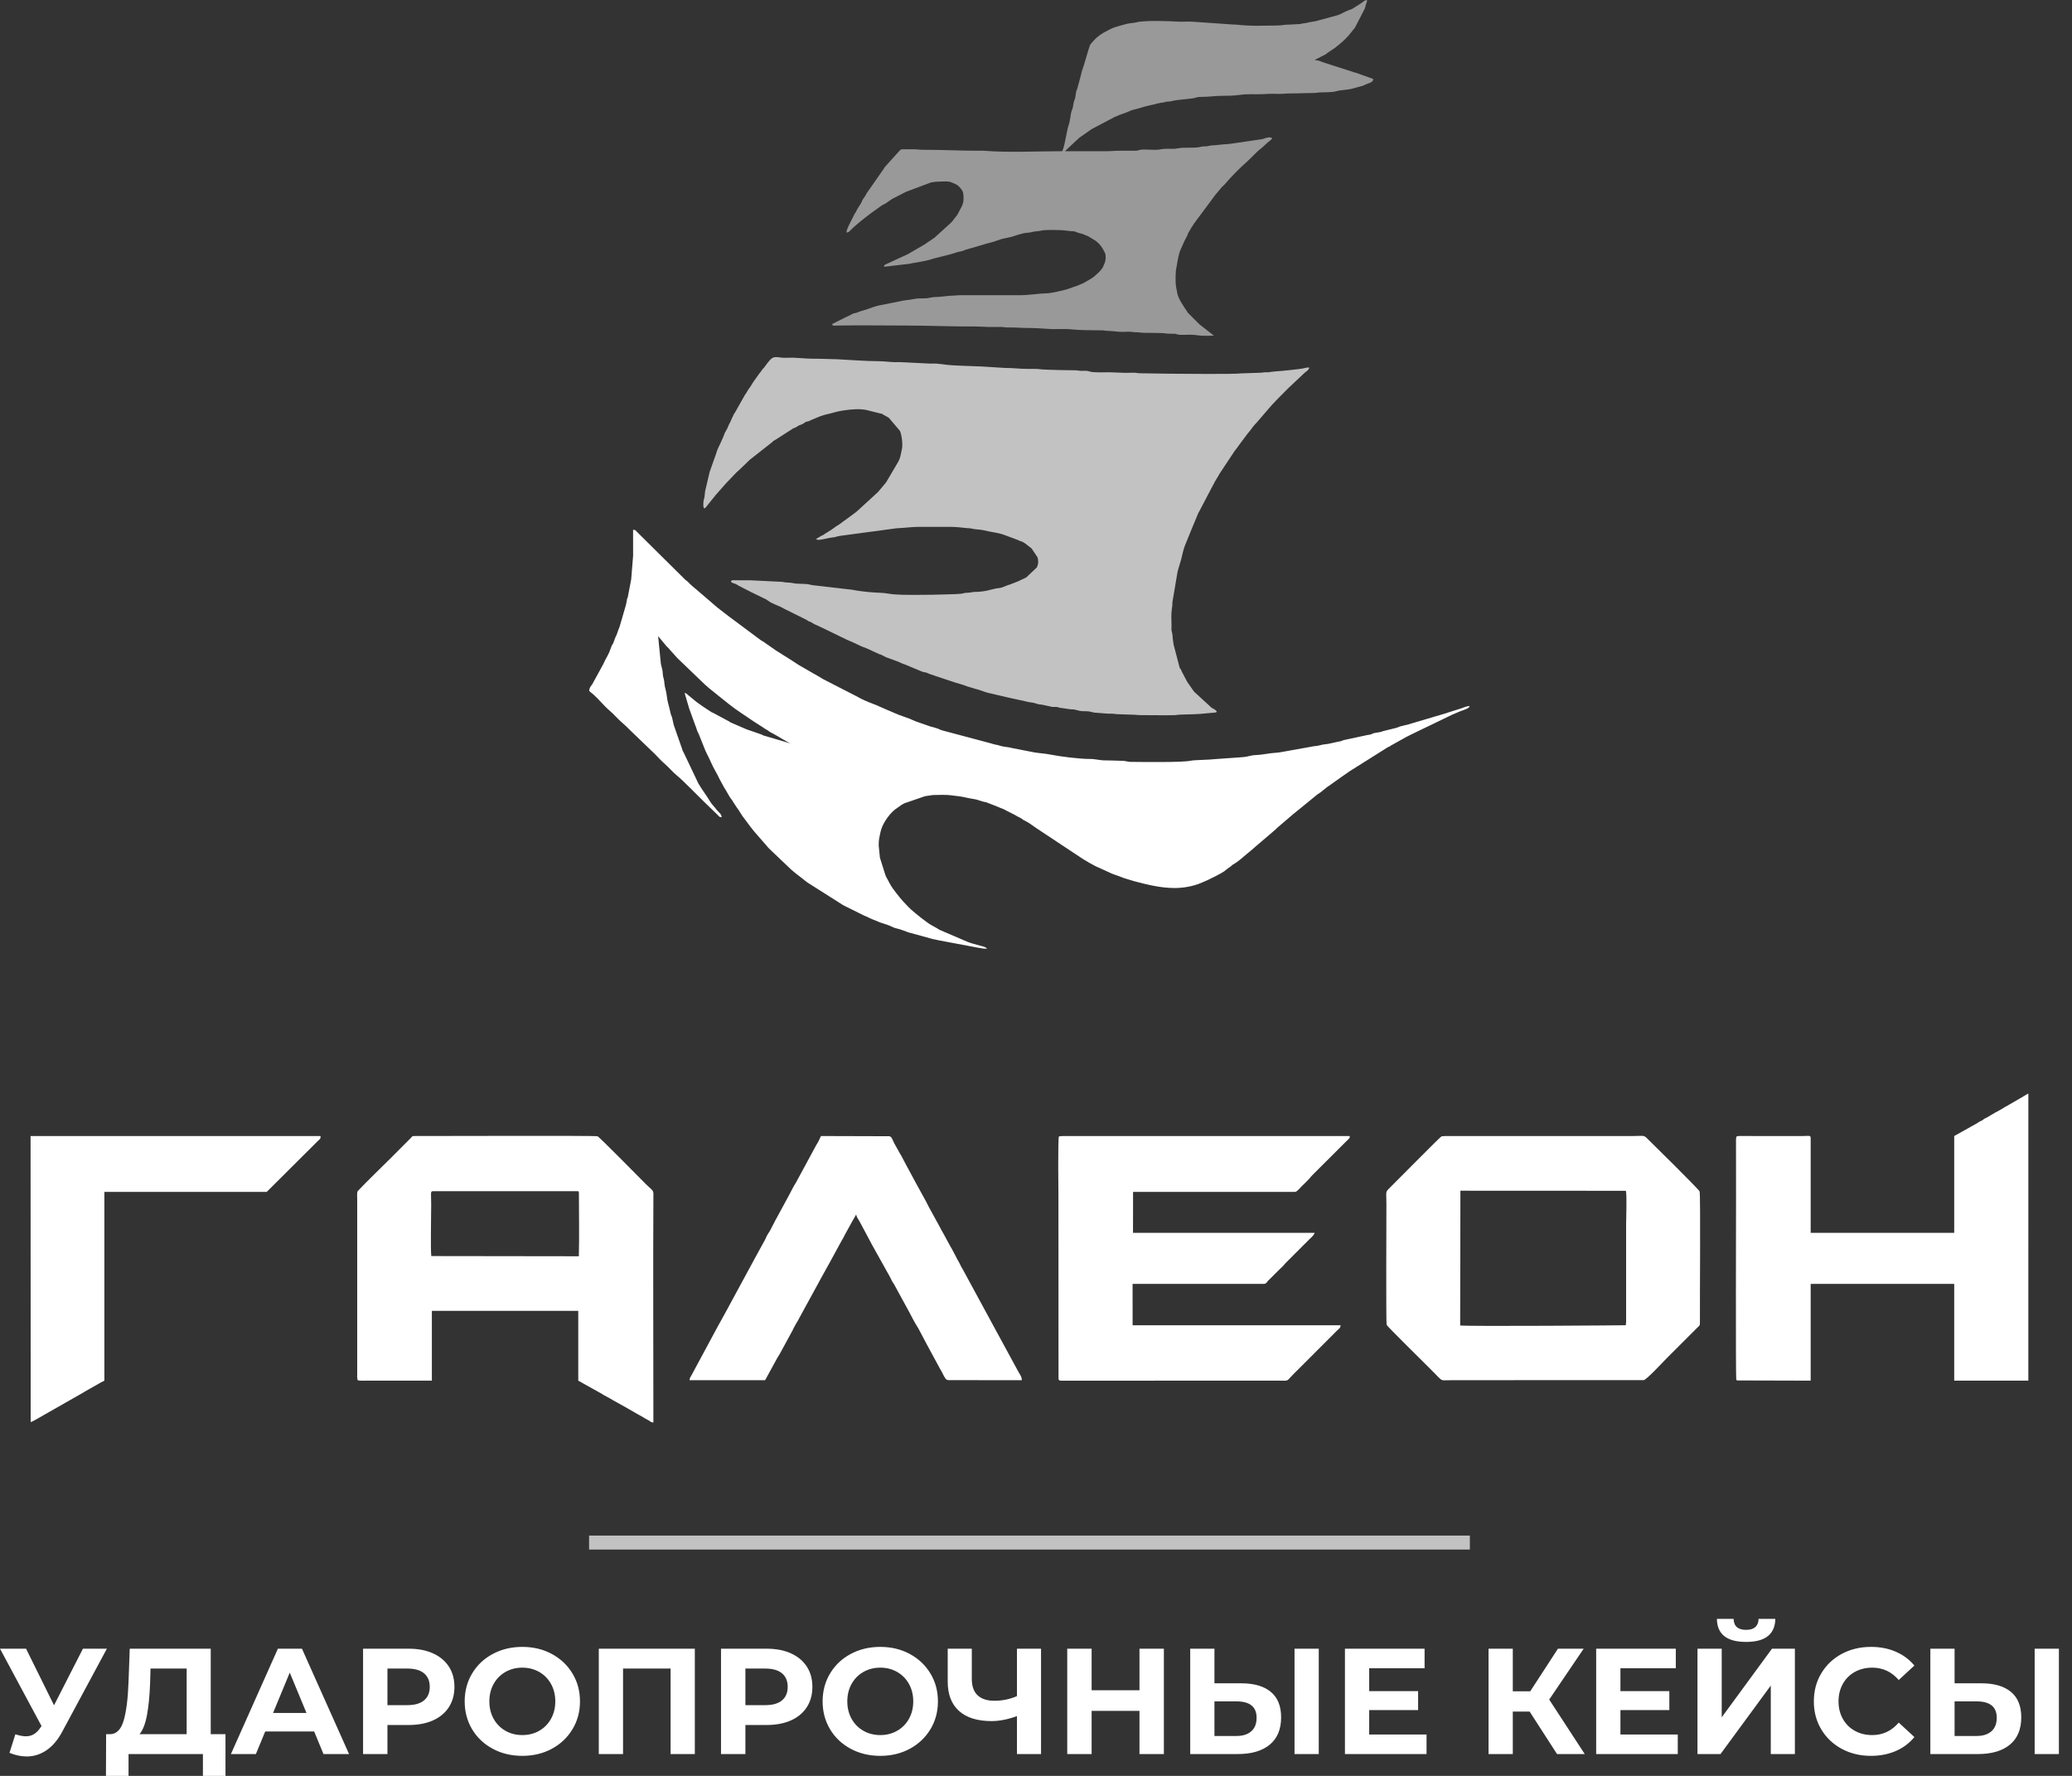 <svg width="105" height="90" viewBox="0 0 105 90" fill="none" xmlns="http://www.w3.org/2000/svg">
<rect x="0" y="0" width="105" height="90" fill="#333333" stroke="none"/>
<g clip-path="url(#clip0_105_277)">
<path fill-rule="evenodd" clip-rule="evenodd" d="M35.694 25.772L35.749 25.73C35.754 25.726 35.759 25.72 35.764 25.715L36.164 25.216C36.212 25.163 36.206 25.167 36.251 25.106L36.628 24.68C36.708 24.601 36.737 24.544 36.822 24.461C37.058 24.227 37.273 23.968 37.528 23.752L37.9 23.394C37.955 23.346 37.906 23.39 37.951 23.343C37.996 23.297 38.017 23.281 38.067 23.245L39.091 22.439C39.192 22.37 39.115 22.405 39.195 22.346C39.199 22.343 39.205 22.34 39.209 22.337L39.254 22.311C39.288 22.292 39.278 22.297 39.316 22.275C39.345 22.258 39.36 22.25 39.378 22.238C39.382 22.235 39.388 22.23 39.392 22.227L40.179 21.721C40.225 21.693 40.256 21.692 40.314 21.664C40.38 21.634 40.404 21.609 40.451 21.579C40.494 21.552 40.531 21.542 40.585 21.525C40.724 21.481 40.751 21.418 40.852 21.376L40.969 21.348C41.053 21.323 40.975 21.351 41.027 21.325L41.187 21.25C41.194 21.248 41.201 21.247 41.208 21.245L41.502 21.121C41.562 21.097 41.534 21.107 41.589 21.087C41.804 21.006 42.022 20.976 42.241 20.91C42.597 20.802 43.281 20.71 43.694 20.746C43.769 20.753 43.772 20.765 43.867 20.769L44.662 20.967C44.841 21.015 44.553 20.901 44.727 20.993C44.745 21.003 44.771 21.021 44.787 21.03L44.992 21.142C45.004 21.149 45.029 21.164 45.048 21.18L45.603 21.834C45.693 22.026 45.749 22.465 45.715 22.705C45.698 22.817 45.666 22.928 45.644 23.049C45.619 23.192 45.575 23.293 45.51 23.417L44.904 24.445C44.87 24.489 44.899 24.453 44.862 24.498L44.539 24.881C44.492 24.93 44.542 24.877 44.493 24.936L43.439 25.902C43.395 25.937 43.362 25.963 43.318 25.999L42.799 26.381C42.767 26.4 42.773 26.396 42.739 26.42C42.689 26.456 42.724 26.428 42.683 26.462C42.678 26.467 42.662 26.481 42.656 26.486L42.503 26.594C42.346 26.677 42.233 26.787 42.08 26.88L41.776 27.07C41.772 27.073 41.766 27.078 41.763 27.081C41.727 27.11 41.682 27.13 41.626 27.154C41.619 27.157 41.596 27.166 41.59 27.17L41.542 27.202C41.538 27.205 41.533 27.21 41.529 27.214L41.355 27.31C41.363 27.318 41.374 27.317 41.38 27.331C41.423 27.426 41.978 27.255 42.189 27.238C42.347 27.226 42.386 27.182 42.597 27.153L45.432 26.773C45.839 26.756 46.184 26.7 46.603 26.7H48.092C48.389 26.698 48.727 26.73 49.02 26.766C49.109 26.777 49.15 26.765 49.237 26.788C49.441 26.843 49.67 26.825 49.877 26.88C50.212 26.969 50.563 26.987 50.891 27.108L51.613 27.378C51.685 27.431 51.74 27.422 51.809 27.457C51.935 27.52 52.054 27.618 52.165 27.707L52.272 27.792C52.275 27.795 52.28 27.8 52.284 27.804L52.58 28.25C52.618 28.39 52.627 28.544 52.574 28.677C52.551 28.733 52.562 28.717 52.538 28.761L52.004 29.265L51.709 29.405C51.702 29.409 51.682 29.418 51.675 29.421C51.657 29.43 51.633 29.444 51.627 29.447L51.174 29.625C51.117 29.645 51.13 29.639 51.082 29.651L50.782 29.77C50.656 29.813 50.554 29.801 50.412 29.836L50.174 29.894C50.002 29.947 49.783 29.976 49.575 29.993C49.494 30 49.42 29.99 49.336 30.001C49.293 30.006 49.162 30.028 49.124 30.034C49.046 30.045 48.975 30.039 48.896 30.049C48.834 30.058 48.773 30.086 48.698 30.091C48.518 30.105 48.391 30.112 48.212 30.116L47.261 30.141C46.622 30.141 45.91 30.169 45.286 30.119C45.05 30.1 44.864 30.049 44.627 30.043C44.255 30.032 43.852 29.992 43.489 29.942C43.362 29.924 43.196 29.883 43.065 29.874L41.275 29.667C41.244 29.663 41.124 29.652 41.069 29.635C40.815 29.557 40.432 29.616 40.155 29.546C40.045 29.519 39.831 29.53 39.712 29.501C39.619 29.479 39.594 29.489 39.481 29.48L38.036 29.409C37.874 29.409 37.711 29.409 37.548 29.409L37.181 29.404C36.998 29.426 37.105 29.395 37.036 29.482L37.111 29.535C37.117 29.538 37.123 29.541 37.129 29.544L37.293 29.6C37.297 29.602 37.304 29.605 37.308 29.607L37.446 29.692C37.497 29.716 37.482 29.706 37.529 29.73L37.59 29.763C37.595 29.766 37.601 29.77 37.605 29.772L38.108 30.029C38.114 30.032 38.121 30.034 38.127 30.037L38.831 30.381C38.895 30.416 38.83 30.377 38.899 30.428C39.148 30.618 39.462 30.685 39.729 30.846L40.871 31.413C40.904 31.434 40.905 31.44 40.941 31.463C41.009 31.505 41.049 31.502 41.116 31.536C41.165 31.561 41.187 31.596 41.267 31.63L41.499 31.734C41.504 31.737 41.508 31.742 41.514 31.745L41.816 31.886C41.821 31.888 41.827 31.891 41.831 31.894C41.836 31.896 41.842 31.899 41.847 31.902L42.882 32.404C42.927 32.429 42.867 32.402 42.935 32.429L43.222 32.553C43.228 32.556 43.234 32.559 43.239 32.561L43.553 32.709C43.679 32.781 43.816 32.806 43.951 32.873L44.574 33.159C44.603 33.168 44.609 33.165 44.634 33.173L44.875 33.294C44.912 33.31 44.873 33.294 44.925 33.317L45.516 33.533C45.645 33.582 45.729 33.642 45.863 33.677L46.738 34.042C46.813 34.07 46.855 34.062 46.94 34.087C46.946 34.089 46.952 34.092 46.957 34.093C47.058 34.126 47.099 34.165 47.208 34.188L47.421 34.263C47.426 34.265 47.432 34.268 47.438 34.27L48.411 34.592C48.589 34.653 48.818 34.7 49 34.782L49.435 34.913C49.472 34.922 49.508 34.929 49.532 34.937C49.54 34.939 49.561 34.946 49.568 34.948C49.574 34.95 49.581 34.952 49.587 34.955C49.594 34.956 49.6 34.958 49.607 34.96C49.772 35.009 49.915 35.077 50.087 35.116L51.098 35.352C51.117 35.355 51.181 35.367 51.194 35.371C51.2 35.373 51.206 35.376 51.212 35.378L51.699 35.483C51.915 35.522 52.081 35.584 52.311 35.607C52.458 35.622 52.554 35.689 52.703 35.703C52.748 35.708 52.764 35.702 52.807 35.713L53.312 35.825C53.39 35.834 53.479 35.82 53.554 35.828C53.658 35.838 53.62 35.863 53.751 35.875L54.194 35.939C54.278 35.956 54.342 35.944 54.425 35.955C54.467 35.961 54.567 35.986 54.618 36.001C54.783 36.047 54.859 36.045 55.073 36.046C55.238 36.047 55.34 36.103 55.484 36.117L56.167 36.169C56.245 36.173 56.331 36.163 56.409 36.17C56.493 36.178 56.519 36.193 56.633 36.194L57.342 36.218C57.528 36.217 57.641 36.243 57.829 36.242C58.398 36.239 58.97 36.259 59.539 36.243C59.645 36.24 59.68 36.22 59.782 36.217C60.259 36.202 60.721 36.202 61.179 36.147L61.589 36.111C61.657 36.087 61.614 36.11 61.661 36.072C61.629 35.998 61.652 36.046 61.608 35.999C61.538 35.923 61.444 35.912 61.373 35.846C61.369 35.843 61.364 35.837 61.361 35.834L60.51 35.053L60.17 34.566C60.167 34.561 60.163 34.555 60.16 34.551L59.877 34.013C59.862 33.965 59.865 33.967 59.848 33.937C59.774 33.811 59.812 33.94 59.77 33.802L59.472 32.663C59.457 32.596 59.458 32.526 59.445 32.468C59.417 32.346 59.431 32.199 59.402 32.094C59.35 31.912 59.366 31.918 59.367 31.703C59.367 31.437 59.342 31.153 59.38 30.894C59.401 30.748 59.416 30.659 59.415 30.506L59.667 29.013C59.669 29.005 59.684 28.938 59.69 28.911L59.834 28.425C59.836 28.42 59.839 28.413 59.841 28.407C59.843 28.4 59.845 28.394 59.847 28.387C59.87 28.306 59.846 28.391 59.857 28.346C59.919 28.087 59.963 27.869 60.057 27.623L60.184 27.313C60.187 27.307 60.189 27.301 60.191 27.295L60.304 27.017C60.307 27.01 60.309 27.003 60.311 26.997L60.732 25.984C60.755 25.945 60.736 25.982 60.769 25.923L61.483 24.564C61.505 24.532 61.495 24.549 61.52 24.5C61.529 24.481 61.535 24.467 61.55 24.433L61.751 24.099C61.774 24.058 61.767 24.071 61.786 24.035C61.788 24.03 61.791 24.024 61.794 24.019L62.571 22.847C62.608 22.796 62.62 22.779 62.656 22.74L62.751 22.611C62.753 22.606 62.757 22.6 62.76 22.596L63.217 21.982C63.351 21.84 63.464 21.653 63.596 21.507C63.599 21.503 63.604 21.498 63.608 21.494C63.632 21.469 63.644 21.46 63.668 21.434L64.245 20.763C64.458 20.493 65.014 19.943 65.267 19.689L66.12 18.886C66.171 18.844 66.192 18.836 66.244 18.789C66.244 18.789 66.292 18.74 66.292 18.74C66.353 18.652 66.311 18.744 66.347 18.622C66.24 18.623 66.136 18.642 66.06 18.665C65.925 18.705 64.81 18.818 64.688 18.817L64.388 18.848C64.285 18.881 64.21 18.86 64.099 18.866C63.995 18.871 63.949 18.891 63.834 18.891L62.93 18.921C62.517 18.976 59.792 18.939 59.245 18.939L57.755 18.916C57.636 18.914 57.586 18.89 57.464 18.889C57.268 18.887 57.022 18.905 56.833 18.889L56.243 18.866C56.019 18.866 55.448 18.89 55.237 18.834C55.232 18.833 55.226 18.83 55.221 18.828C55.216 18.826 55.21 18.823 55.204 18.82C55.078 18.776 54.92 18.798 54.779 18.793C54.661 18.79 54.624 18.768 54.486 18.767C54.276 18.767 52.964 18.747 52.717 18.713C52.543 18.688 52.307 18.695 52.094 18.695C51.607 18.695 51.431 18.648 50.921 18.647L49.753 18.573C49.417 18.557 48.266 18.528 48.007 18.492C47.862 18.472 47.587 18.434 47.435 18.426C47.34 18.422 47.234 18.428 47.139 18.427L45.678 18.355C45.577 18.347 45.46 18.355 45.357 18.354C45.116 18.351 44.778 18.304 44.479 18.304C43.918 18.305 43.012 18.236 42.431 18.207L41.526 18.182C41.091 18.184 40.721 18.166 40.333 18.135C40.148 18.12 39.91 18.134 39.719 18.134C39.548 18.134 39.297 18.049 39.144 18.139C38.996 18.225 38.818 18.505 38.711 18.639C38.708 18.642 38.703 18.648 38.7 18.651C38.697 18.655 38.692 18.66 38.689 18.664C38.686 18.668 38.68 18.672 38.677 18.676C38.672 18.682 38.645 18.71 38.64 18.715C38.601 18.762 38.599 18.773 38.569 18.817L38.506 18.897C38.502 18.903 38.477 18.933 38.472 18.938L38.178 19.353C38.175 19.357 38.171 19.363 38.168 19.368L38.009 19.622C38.005 19.627 37.983 19.658 37.978 19.663C37.884 19.78 37.84 19.904 37.746 20.019L37.245 20.909C37.242 20.913 37.238 20.919 37.235 20.923L37.203 20.968C37.201 20.973 37.19 20.992 37.177 21.017L37.051 21.285C37.042 21.31 37.025 21.359 37.011 21.385L36.984 21.432C36.972 21.452 36.95 21.495 36.949 21.497C36.943 21.509 36.934 21.529 36.926 21.548C36.918 21.566 36.91 21.59 36.905 21.601C36.889 21.642 36.876 21.672 36.853 21.717C36.713 21.995 36.766 21.829 36.656 22.134C36.656 22.134 36.638 22.173 36.634 22.183L36.513 22.453C36.431 22.638 36.34 22.788 36.29 22.992L35.964 23.91L35.731 24.9C35.723 24.95 35.712 25.129 35.701 25.186C35.679 25.292 35.654 25.347 35.645 25.453C35.643 25.484 35.64 25.572 35.641 25.602C35.641 25.605 35.647 25.676 35.647 25.677C35.666 25.752 35.656 25.727 35.694 25.772Z" fill="white" fill-opacity="0.7"/>
<path fill-rule="evenodd" clip-rule="evenodd" d="M29.861 35.022L30.076 35.2C30.363 35.452 30.591 35.759 30.882 36.004C31.099 36.187 31.3 36.432 31.516 36.614C31.677 36.749 31.782 36.857 31.93 37.005L33.186 38.213C33.354 38.38 33.508 38.561 33.688 38.713C33.908 38.898 34.088 39.131 34.313 39.31C34.592 39.533 35.366 40.33 35.675 40.629L36.393 41.325C36.475 41.412 36.442 41.398 36.573 41.416C36.556 41.282 36.506 41.24 36.42 41.153C36.351 41.083 36.303 41.024 36.242 40.945C36.164 40.847 36.053 40.736 35.985 40.619C35.818 40.33 35.563 40.008 35.389 39.702L34.658 38.165C34.621 38.087 34.591 38.058 34.571 37.968L34.247 37.044C34.245 37.038 34.243 37.032 34.242 37.024L34.146 36.753C34.132 36.712 34.139 36.735 34.128 36.678L34.056 36.354C34.037 36.299 34.023 36.283 34.001 36.216C33.981 36.154 33.974 36.11 33.963 36.061C33.906 35.785 33.815 35.548 33.789 35.264C33.766 35.011 33.685 34.853 33.666 34.606C33.661 34.531 33.657 34.506 33.641 34.431C33.621 34.333 33.631 34.389 33.62 34.35C33.578 34.215 33.592 34.083 33.561 33.925C33.536 33.798 33.51 33.775 33.487 33.611L33.351 32.239L33.772 32.745C33.807 32.785 33.834 32.804 33.87 32.842L34.226 33.241C34.287 33.319 34.348 33.371 34.419 33.441L35.602 34.577C35.799 34.776 36.027 34.955 36.247 35.13L36.437 35.283C36.754 35.537 37.182 35.889 37.519 36.106L38.233 36.588C38.238 36.592 38.244 36.596 38.249 36.598L38.68 36.873C38.71 36.894 38.687 36.883 38.736 36.915L38.92 37.023C38.977 37.065 38.969 37.064 39.035 37.105L39.132 37.157C39.138 37.159 39.144 37.162 39.149 37.164L39.414 37.312C39.419 37.315 39.425 37.318 39.429 37.321L39.628 37.442C39.761 37.507 40.036 37.698 40.16 37.707L38.666 37.266C38.621 37.241 38.65 37.247 38.585 37.222L37.842 36.965C37.841 36.964 37.76 36.931 37.756 36.929L37.039 36.619C36.933 36.571 36.994 36.575 36.886 36.529L36.141 36.128C36.118 36.117 36.062 36.094 36.056 36.092L35.602 35.793C35.493 35.719 35.406 35.656 35.303 35.58L34.825 35.187C34.729 35.11 34.826 35.158 34.694 35.12L34.935 35.942C34.937 35.948 34.94 35.954 34.943 35.959L35.215 36.709C35.217 36.716 35.218 36.722 35.221 36.729C35.223 36.735 35.225 36.741 35.228 36.747C35.252 36.812 35.23 36.748 35.25 36.798C35.31 36.947 35.322 37.055 35.404 37.186L35.688 37.897C35.772 38.136 35.907 38.346 36.006 38.582C36.151 38.93 36.343 39.208 36.483 39.52L36.701 39.916C36.798 40.058 36.961 40.382 37.053 40.494C37.108 40.56 37.05 40.48 37.096 40.546L37.122 40.591C37.125 40.595 37.128 40.602 37.13 40.606L37.354 40.948C37.373 40.974 37.393 40.998 37.406 41.017L37.615 41.344C37.619 41.35 37.632 41.368 37.636 41.374C37.64 41.379 37.645 41.384 37.648 41.388L38.044 41.919C38.108 42.005 38.172 42.08 38.24 42.163L38.853 42.866C38.924 42.961 38.988 43.014 39.068 43.094L40.094 44.07C40.327 44.28 40.587 44.456 40.827 44.656C40.882 44.703 40.895 44.706 40.956 44.749L42.704 45.858C42.734 45.876 42.726 45.872 42.768 45.894L43.798 46.405C43.96 46.463 44.103 46.555 44.272 46.614L44.512 46.712C44.582 46.747 44.595 46.746 44.676 46.773C44.862 46.834 45.05 46.888 45.225 46.977C45.4 47.066 45.565 47.065 45.722 47.138L45.976 47.228C46.039 47.251 45.94 47.224 46.048 47.255L47.177 47.565C47.238 47.585 47.304 47.599 47.36 47.608C47.461 47.626 47.451 47.628 47.536 47.648L49.575 48.031C49.795 48.058 49.737 48.079 50.02 48.079C49.936 47.974 49.802 47.965 49.672 47.926C49.413 47.848 49.265 47.827 49.003 47.721L47.604 47.119C47.547 47.088 47.514 47.057 47.454 47.026L47.25 46.913C47.244 46.909 47.224 46.9 47.217 46.896C46.952 46.751 46.411 46.307 46.169 46.095C46.093 46.029 46.024 45.95 45.95 45.876C45.684 45.61 45.464 45.325 45.243 45.025C45.115 44.852 45.032 44.657 44.924 44.469C44.875 44.385 44.883 44.367 44.852 44.298L44.591 43.468L44.529 42.856C44.529 42.7 44.534 42.586 44.56 42.455C44.596 42.267 44.634 42.06 44.712 41.883C44.846 41.578 45.107 41.218 45.355 41.025L45.696 40.784C45.724 40.769 45.721 40.771 45.743 40.759C45.776 40.741 45.781 40.739 45.822 40.713L46.884 40.348L47.286 40.291C47.496 40.286 47.962 40.273 48.152 40.3C48.407 40.336 48.676 40.353 48.936 40.415C48.99 40.428 49.048 40.443 49.12 40.454L49.387 40.502C49.425 40.511 49.457 40.516 49.489 40.523L49.824 40.627C49.916 40.648 49.916 40.642 50.001 40.667L50.61 40.906C50.615 40.909 50.621 40.913 50.626 40.915C50.631 40.918 50.638 40.921 50.643 40.923L50.871 41.012C50.952 41.053 50.885 41.017 50.948 41.056L51.432 41.301C51.555 41.385 51.703 41.433 51.821 41.522C51.875 41.563 51.832 41.537 51.879 41.566L51.963 41.605C52.211 41.729 52.409 41.91 52.64 42.049C52.704 42.088 52.708 42.097 52.77 42.137L54.855 43.518C54.859 43.521 54.865 43.525 54.87 43.527C54.874 43.53 54.88 43.534 54.884 43.537C54.889 43.54 54.895 43.544 54.899 43.546C54.904 43.549 54.909 43.553 54.914 43.556L55.053 43.637C55.1 43.667 55.143 43.694 55.19 43.72L55.508 43.893C55.513 43.896 55.519 43.898 55.525 43.901L56.312 44.259C56.318 44.262 56.324 44.265 56.329 44.267C56.375 44.288 56.368 44.284 56.419 44.302L56.526 44.341C56.569 44.357 56.506 44.337 56.582 44.361C56.746 44.409 56.894 44.489 57.068 44.535L57.481 44.66C58.139 44.834 58.814 45.002 59.514 45.004C59.95 45.005 60.44 44.923 60.841 44.756L60.877 44.74C61.051 44.658 61.155 44.633 61.332 44.535L61.611 44.399C61.797 44.302 62.02 44.191 62.171 44.05L62.279 43.97C62.374 43.92 62.379 43.889 62.459 43.829C62.463 43.827 62.469 43.823 62.473 43.82L62.536 43.785C62.728 43.672 63.006 43.434 63.168 43.29L63.409 43.092C63.501 43.017 63.569 42.95 63.656 42.877L64.619 42.056C64.664 42.018 64.686 41.987 64.729 41.947L65.584 41.217C65.615 41.191 65.61 41.198 65.64 41.175L66.742 40.276C66.775 40.248 66.784 40.244 66.813 40.227C66.969 40.132 67.117 39.987 67.268 39.876L67.402 39.788C67.406 39.785 67.411 39.779 67.414 39.776L68.026 39.342C68.031 39.339 68.037 39.335 68.041 39.332L68.429 39.062C68.433 39.059 68.439 39.056 68.443 39.053C68.448 39.05 68.455 39.047 68.459 39.045L70.272 37.904C70.278 37.9 70.296 37.888 70.302 37.884C70.307 37.882 70.312 37.878 70.317 37.875L70.417 37.83C70.469 37.803 70.419 37.831 70.477 37.788L71.26 37.352C71.264 37.349 71.27 37.346 71.275 37.343L71.387 37.287C71.392 37.285 71.399 37.282 71.404 37.279L71.515 37.221C71.52 37.219 71.527 37.216 71.532 37.214L73.605 36.213C73.61 36.211 73.617 36.207 73.622 36.205L73.983 36.053C73.988 36.05 73.994 36.048 73.999 36.046L74.161 35.988C74.342 35.913 74.434 35.899 74.474 35.779C74.303 35.788 74.18 35.857 74.029 35.906C74.023 35.908 74.016 35.91 74.01 35.912L73.361 36.117C73.322 36.132 73.416 36.094 73.325 36.132L71.425 36.696C71.349 36.721 71.426 36.697 71.39 36.709C71.327 36.731 71.259 36.74 71.214 36.749L70.958 36.813C70.838 36.849 70.843 36.873 70.707 36.9L70.094 37.052C69.936 37.124 69.785 37.113 69.619 37.157C69.544 37.176 69.527 37.201 69.463 37.223L69.254 37.257C69.247 37.259 69.241 37.261 69.235 37.263L68.175 37.49C68.024 37.512 67.994 37.572 67.834 37.584L67.443 37.669C67.274 37.721 67.059 37.712 66.886 37.77C66.769 37.809 66.559 37.81 66.427 37.847L65 38.102C64.821 38.145 64.594 38.15 64.394 38.174C64.116 38.207 63.895 38.26 63.612 38.267C63.41 38.272 63.233 38.349 63.049 38.364C62.954 38.373 62.888 38.374 62.82 38.383L61.588 38.47C61.282 38.51 60.498 38.514 60.348 38.551C59.967 38.647 57.853 38.616 57.292 38.611C57.129 38.609 57.065 38.564 56.904 38.56C56.587 38.552 56.33 38.535 56.023 38.536C55.712 38.538 55.528 38.461 55.218 38.463C54.728 38.466 53.719 38.34 53.228 38.241C52.976 38.19 52.694 38.175 52.432 38.133L51.311 37.916C51.1 37.852 50.86 37.859 50.642 37.782C50.509 37.736 50.441 37.752 50.233 37.678L47.78 37.024C47.665 37.005 47.593 36.941 47.462 36.906L47.294 36.854C47.221 36.838 47.162 36.829 47.106 36.803L46.615 36.631C46.355 36.561 46.152 36.427 45.895 36.352L45.574 36.236C45.568 36.234 45.561 36.231 45.555 36.229C45.549 36.227 45.542 36.225 45.537 36.223L44.804 35.911C44.729 35.873 44.81 35.909 44.717 35.872C44.669 35.853 44.602 35.826 44.549 35.799L44.485 35.766C44.479 35.763 44.473 35.76 44.467 35.758C44.462 35.755 44.456 35.753 44.45 35.75L44.237 35.669C44.052 35.601 43.617 35.418 43.486 35.328L41.709 34.416C41.654 34.387 41.627 34.366 41.575 34.334C41.486 34.278 41.396 34.233 41.298 34.172C41.269 34.154 41.274 34.157 41.232 34.138L40.521 33.727C40.517 33.725 40.511 33.721 40.506 33.719L40.18 33.509C40.137 33.48 40.102 33.451 40.045 33.421L39.299 32.951C39.293 32.947 39.277 32.934 39.271 32.93L38.696 32.528C38.653 32.498 38.61 32.478 38.556 32.446L36.908 31.218C36.904 31.215 36.898 31.211 36.894 31.207L36.384 30.814C36.38 30.811 36.374 30.807 36.37 30.804L35.322 29.903C35.264 29.848 35.256 29.85 35.199 29.803L34.967 29.597C34.921 29.556 34.893 29.519 34.846 29.475C34.79 29.423 34.776 29.423 34.723 29.377L32.273 26.95C32.203 26.865 32.203 26.863 32.082 26.846C32.082 27.286 32.081 27.726 32.083 28.165L31.987 29.354L31.809 30.289C31.765 30.378 31.784 30.296 31.765 30.429C31.75 30.535 31.733 30.59 31.711 30.688L31.388 31.797C31.388 31.797 31.368 31.835 31.363 31.845L31.254 32.155C31.23 32.217 31.226 32.219 31.201 32.268C31.198 32.273 31.195 32.28 31.192 32.285L31.064 32.622C31.034 32.681 31.035 32.653 31.006 32.708L30.871 33.063C30.778 33.273 30.661 33.438 30.576 33.649L30.017 34.67C29.933 34.795 29.864 34.842 29.861 35.022Z" fill="white"/>
<path fill-rule="evenodd" clip-rule="evenodd" d="M53.828 7.663C52.524 7.663 51.143 7.742 49.852 7.64C49.777 7.635 49.683 7.639 49.606 7.639C48.676 7.64 47.736 7.59 46.799 7.591C46.611 7.591 46.489 7.57 46.337 7.565C46.184 7.561 46.026 7.567 45.872 7.565C45.611 7.562 45.659 7.569 45.524 7.706L44.852 8.451C44.848 8.457 44.834 8.474 44.83 8.48C44.807 8.513 44.824 8.491 44.802 8.529L43.899 9.824C43.896 9.831 43.88 9.868 43.877 9.875C43.821 9.986 43.747 10.051 43.695 10.156L43.66 10.247C43.627 10.329 43.449 10.568 43.397 10.689L43.35 10.783C43.347 10.787 43.341 10.791 43.338 10.796C43.306 10.84 43.334 10.789 43.306 10.841C43.303 10.846 43.3 10.853 43.298 10.859L43.07 11.313C42.998 11.46 42.896 11.657 42.894 11.788C43.024 11.754 42.998 11.774 43.085 11.685C43.366 11.396 43.863 11.008 44.187 10.767L44.646 10.441C44.718 10.38 44.781 10.369 44.862 10.32L45.195 10.091C45.2 10.089 45.205 10.085 45.21 10.082C45.214 10.08 45.221 10.076 45.225 10.074C45.23 10.072 45.236 10.068 45.241 10.066C45.246 10.064 45.252 10.061 45.257 10.058L45.869 9.743C45.876 9.739 45.895 9.729 45.902 9.725L47.189 9.242C47.331 9.22 47.489 9.201 47.678 9.201C47.837 9.201 48.059 9.173 48.21 9.239L48.401 9.319C48.554 9.381 48.684 9.526 48.767 9.667C48.828 9.769 48.83 9.955 48.826 10.129C48.818 10.396 48.655 10.594 48.551 10.815C48.542 10.833 48.534 10.853 48.528 10.864C48.526 10.868 48.523 10.874 48.52 10.878L48.254 11.22C48.225 11.252 48.215 11.264 48.185 11.294L47.356 12.046L46.904 12.354C46.9 12.357 46.895 12.362 46.891 12.366L46.032 12.866C45.985 12.888 46.016 12.873 45.982 12.891L44.883 13.399C44.764 13.471 44.841 13.4 44.798 13.521L46.141 13.362C46.263 13.322 46.198 13.342 46.337 13.321C46.47 13.302 47.038 13.198 47.172 13.148C47.393 13.064 48.136 12.917 48.437 12.802C48.575 12.749 48.691 12.754 48.826 12.702C48.9 12.673 48.843 12.691 48.909 12.664L49.78 12.412C50.039 12.317 50.297 12.286 50.551 12.182C50.784 12.085 51.015 12.067 51.249 12.005L51.621 11.888C52.063 11.755 52.05 11.818 52.237 11.773C52.505 11.709 52.414 11.739 52.657 11.709C52.719 11.701 52.806 11.672 52.88 11.667C53.183 11.644 53.537 11.654 53.827 11.665L54.268 11.714C54.492 11.712 54.525 11.761 54.671 11.81C54.748 11.835 54.808 11.829 54.881 11.865L55.125 11.966C55.131 11.968 55.137 11.97 55.143 11.972L55.532 12.21C55.66 12.314 55.779 12.431 55.865 12.576L55.969 12.765C55.971 12.769 55.976 12.774 55.978 12.779C56.064 12.938 56.033 13.218 55.977 13.335L55.89 13.541C55.888 13.546 55.885 13.552 55.882 13.556L55.844 13.613C55.841 13.617 55.836 13.622 55.833 13.626L55.811 13.654C55.77 13.709 55.748 13.735 55.701 13.783L55.434 14.026C55.371 14.078 55.35 14.075 55.288 14.125L54.952 14.321C54.947 14.324 54.941 14.328 54.937 14.33C54.932 14.333 54.926 14.336 54.921 14.339C54.916 14.341 54.91 14.345 54.905 14.347C54.903 14.348 54.829 14.38 54.823 14.382L54.531 14.503C54.455 14.526 54.522 14.505 54.474 14.521C54.434 14.535 54.433 14.535 54.383 14.551C54.322 14.572 54.365 14.556 54.327 14.572C54.259 14.598 54.318 14.577 54.277 14.594L54.167 14.627C54.16 14.629 54.154 14.632 54.148 14.634L54.093 14.654C53.892 14.72 53.266 14.858 53.071 14.863C52.576 14.876 52.173 14.961 51.68 14.961L48.678 14.96C48.51 14.96 48.407 14.985 48.214 14.984C48.072 14.984 47.621 15.06 47.312 15.057L47.09 15.093C46.931 15.145 46.575 15.102 46.385 15.142C46.045 15.212 45.904 15.196 45.526 15.284L44.489 15.492C44.395 15.514 44.395 15.525 44.302 15.549C44.215 15.571 44.269 15.553 44.205 15.579L44.026 15.642C43.915 15.678 44.013 15.649 43.938 15.675C43.756 15.738 43.772 15.711 43.456 15.829C43.363 15.865 43.443 15.842 43.37 15.86C43.254 15.888 43.277 15.867 43.177 15.92C43.108 15.957 43.084 15.977 43.02 16.001L42.818 16.097C42.813 16.099 42.807 16.102 42.802 16.105L42.162 16.425C42.242 16.525 42.16 16.504 42.455 16.498C43.593 16.478 44.733 16.498 45.872 16.498C47.079 16.498 48.275 16.554 49.533 16.547L50.118 16.571C50.329 16.571 50.543 16.567 50.754 16.57C50.867 16.572 50.908 16.593 51.02 16.596C51.123 16.599 51.235 16.596 51.339 16.596L51.949 16.62C52.379 16.62 52.734 16.637 53.118 16.668C53.522 16.7 53.944 16.649 54.334 16.695C54.646 16.733 55.462 16.741 55.83 16.741C55.953 16.741 56.003 16.765 56.12 16.767C56.352 16.773 56.507 16.799 56.705 16.814C56.899 16.829 57.12 16.804 57.316 16.815C57.425 16.822 57.471 16.841 57.612 16.84C57.739 16.839 57.791 16.858 57.901 16.864C58.247 16.882 58.775 16.854 59.102 16.902C59.2 16.917 59.292 16.914 59.393 16.913C59.633 16.91 59.53 16.91 59.662 16.948C59.799 16.987 60.135 16.962 60.296 16.962C60.494 16.96 60.678 16.995 60.854 17.009C61.051 17.025 61.311 17.011 61.516 17.011L60.776 16.431L60.216 15.871C60.213 15.868 60.208 15.863 60.204 15.859C60.201 15.856 60.197 15.85 60.194 15.847L60.128 15.742C59.984 15.534 59.723 15.149 59.667 14.897C59.554 14.38 59.564 14.238 59.587 13.718L59.705 13.062C59.739 12.939 59.764 12.787 59.819 12.67L60.03 12.199C60.032 12.194 60.036 12.188 60.038 12.183L60.162 11.943C60.207 11.865 60.196 11.822 60.243 11.756C60.338 11.624 60.337 11.576 60.448 11.425C60.487 11.371 60.459 11.408 60.495 11.347L61.585 9.879C61.588 9.874 61.593 9.869 61.596 9.866L61.908 9.493C61.95 9.44 61.997 9.42 62.046 9.363C62.394 8.948 62.812 8.529 63.217 8.17C63.439 7.973 63.659 7.708 63.893 7.531C64.044 7.417 64.177 7.26 64.323 7.155C64.39 7.106 64.436 7.069 64.468 7.004C64.339 6.899 64.102 7.015 63.967 7.051L62.353 7.288C62.257 7.305 62.095 7.304 62.015 7.315C61.896 7.331 61.81 7.327 61.703 7.346C61.586 7.367 61.358 7.357 61.237 7.399C61.152 7.428 61.029 7.412 60.929 7.425C60.895 7.43 60.792 7.454 60.767 7.459C60.465 7.512 60.062 7.461 59.765 7.506C59.647 7.524 59.569 7.542 59.442 7.542C59.198 7.543 58.992 7.528 58.78 7.573C58.507 7.631 58.019 7.539 57.755 7.598C57.609 7.631 57.698 7.64 57.44 7.639C57.204 7.638 56.968 7.64 56.732 7.639C56.481 7.639 56.311 7.663 56.049 7.663H53.95C53.982 7.676 53.96 7.678 54.008 7.624L54.546 7.116C54.591 7.082 54.589 7.085 54.627 7.048L54.674 6.998C54.678 6.995 54.683 6.99 54.686 6.987L55.315 6.546C55.319 6.544 55.325 6.54 55.33 6.538L56.494 5.924C56.536 5.909 56.574 5.894 56.6 5.881C56.784 5.79 57.064 5.721 57.149 5.669L57.299 5.606C57.305 5.604 57.311 5.602 57.318 5.599C57.325 5.597 57.346 5.588 57.353 5.585L57.83 5.455C58.107 5.362 58.388 5.322 58.687 5.239C58.783 5.211 58.833 5.211 58.932 5.197C59.093 5.174 59.028 5.151 59.172 5.149C59.294 5.147 59.36 5.131 59.437 5.11C59.644 5.055 60.342 5.009 60.516 4.972C60.544 4.965 60.567 4.953 60.575 4.951C60.719 4.901 60.901 4.91 61.053 4.906C61.316 4.9 61.596 4.857 61.906 4.857C62.176 4.857 62.509 4.851 62.773 4.815C62.869 4.802 62.975 4.788 63.055 4.783C63.431 4.762 63.857 4.793 64.229 4.76C64.405 4.745 64.652 4.759 64.835 4.759C65.065 4.759 65.207 4.733 65.42 4.735C65.811 4.737 66.176 4.712 66.592 4.711C66.722 4.711 66.759 4.691 66.862 4.686C67.134 4.67 67.472 4.693 67.734 4.619C67.983 4.549 68.31 4.564 68.57 4.481L68.968 4.369C69.055 4.349 69.017 4.366 69.088 4.335C69.143 4.31 69.126 4.313 69.203 4.281L69.43 4.193C69.436 4.19 69.443 4.189 69.449 4.186L69.516 4.148C69.565 4.105 69.57 4.093 69.594 4.003C69.483 3.975 69.608 4.005 69.496 3.968L68.936 3.769C68.931 3.767 68.925 3.764 68.92 3.762L68.868 3.742C68.785 3.711 68.768 3.703 68.681 3.681C68.674 3.679 68.595 3.657 68.59 3.655C68.585 3.654 68.579 3.65 68.575 3.648L67.019 3.149C67.014 3.147 66.947 3.119 66.934 3.114C66.829 3.071 66.762 3.051 66.64 3.051C66.651 3.004 66.708 2.993 66.749 2.974L67.172 2.757C67.232 2.719 67.216 2.724 67.268 2.682C67.272 2.679 67.277 2.674 67.281 2.671L67.621 2.446C67.878 2.249 68.122 2.048 68.343 1.799L68.636 1.433C68.641 1.428 68.656 1.412 68.66 1.406L69.144 0.471C69.174 0.411 69.175 0.393 69.195 0.32C69.211 0.264 69.214 0.241 69.23 0.186C69.262 0.08 69.268 0.168 69.276 0C69.137 0.02 69.124 0.054 69.008 0.142L68.561 0.428C68.536 0.444 68.554 0.433 68.516 0.454L68.323 0.526C68.138 0.599 67.975 0.703 67.788 0.77L66.659 1.077C66.559 1.096 66.455 1.105 66.345 1.129C66.327 1.133 66.214 1.161 66.209 1.162L65.969 1.196C65.879 1.224 65.977 1.205 65.899 1.217L65.372 1.245C65.084 1.243 64.957 1.295 64.664 1.294C64.198 1.293 63.658 1.32 63.202 1.294L62.859 1.269C62.742 1.263 62.669 1.243 62.516 1.245L60.468 1.102C60.243 1.078 59.967 1.112 59.736 1.098C59.144 1.065 58.336 1.036 57.754 1.1C57.661 1.11 57.673 1.113 57.587 1.133C57.321 1.194 57.32 1.134 56.831 1.282C56.621 1.345 56.457 1.381 56.264 1.477L55.927 1.655C55.923 1.657 55.917 1.661 55.912 1.664C55.662 1.81 55.464 1.991 55.285 2.217C55.244 2.268 55.27 2.229 55.244 2.278C55.177 2.406 54.922 3.365 54.841 3.56C54.798 3.663 54.8 3.74 54.764 3.854L54.65 4.279C54.641 4.314 54.65 4.27 54.627 4.351C54.625 4.359 54.615 4.41 54.61 4.434C54.605 4.452 54.598 4.481 54.595 4.488L54.573 4.537C54.498 4.705 54.519 4.905 54.462 5.037L54.42 5.147C54.405 5.216 54.403 5.25 54.389 5.31C54.376 5.367 54.376 5.394 54.364 5.46L54.314 5.597C54.266 5.725 54.253 5.92 54.223 6.048C54.207 6.118 54.206 6.136 54.191 6.214C54.173 6.309 54.133 6.39 54.108 6.494L53.956 7.243C53.923 7.361 53.895 7.534 53.828 7.663Z" fill="white" fill-opacity="0.5"/>
<path fill-rule="evenodd" clip-rule="evenodd" d="M21.855 63.656C21.814 63.215 21.851 61.673 21.851 61.038C21.851 60.361 21.784 60.367 22.007 60.367H29.182C29.329 60.367 29.337 60.354 29.337 60.501C29.337 61.472 29.36 62.729 29.333 63.666L21.855 63.656ZM1.555 72.069C1.682 72.036 2.069 71.795 2.202 71.723C2.207 71.72 2.213 71.716 2.218 71.714L4.225 70.571C4.231 70.567 4.248 70.554 4.254 70.549L5.062 70.091C5.066 70.088 5.072 70.084 5.077 70.081L5.289 69.97V60.404H13.514C13.52 60.399 13.529 60.384 13.532 60.389L16.095 57.835C16.244 57.688 16.238 57.74 16.247 57.573H1.549L1.555 72.069ZM34.942 69.946H38.77L38.817 69.863C38.82 69.858 38.824 69.853 38.827 69.848L39.388 68.822C39.391 68.817 39.395 68.811 39.398 68.806L39.509 68.625C39.512 68.62 39.515 68.614 39.518 68.608L40.172 67.408C40.188 67.378 40.197 67.35 40.209 67.323L40.33 67.104C40.333 67.099 40.336 67.093 40.338 67.088L40.431 66.935C40.458 66.881 40.478 66.838 40.506 66.792L41.404 65.15C41.435 65.092 41.404 65.145 41.439 65.089L41.541 64.897C41.545 64.891 41.555 64.872 41.558 64.865L42.071 63.939C42.074 63.934 42.077 63.927 42.08 63.922L42.666 62.849C42.687 62.811 42.716 62.773 42.739 62.726C42.773 62.658 42.778 62.643 42.812 62.58L43.166 61.936C43.185 61.905 43.179 61.916 43.202 61.873L43.386 61.551C43.412 61.676 43.471 61.755 43.533 61.859C43.537 61.866 43.548 61.884 43.552 61.891C43.554 61.895 43.558 61.902 43.561 61.906L44.147 63.002C44.15 63.007 44.152 63.014 44.155 63.019C44.157 63.025 44.16 63.031 44.163 63.036L44.88 64.321C44.882 64.326 44.885 64.332 44.888 64.337L45.081 64.678C45.128 64.781 45.169 64.856 45.212 64.939L45.271 65.032C45.274 65.036 45.279 65.041 45.282 65.045C45.285 65.049 45.29 65.054 45.292 65.058L46.041 66.43C46.044 66.435 46.047 66.441 46.05 66.446C46.203 66.738 46.353 67.033 46.53 67.309C46.533 67.313 46.537 67.319 46.539 67.323L46.986 68.169C46.989 68.174 46.992 68.18 46.995 68.185L47.578 69.261C47.581 69.268 47.61 69.319 47.613 69.325C47.615 69.33 47.618 69.336 47.621 69.341C47.624 69.346 47.627 69.353 47.63 69.357L47.727 69.525C47.774 69.624 47.892 69.876 47.974 69.922L48.022 69.936C48.029 69.937 48.037 69.94 48.046 69.941C48.054 69.943 48.061 69.944 48.07 69.945L51.781 69.946C51.779 69.757 51.678 69.652 51.598 69.502L50.524 67.526C50.521 67.521 50.518 67.515 50.515 67.51L48.841 64.425C48.832 64.41 48.828 64.4 48.816 64.378L48.735 64.237C48.732 64.233 48.727 64.227 48.724 64.222L48.586 63.947C48.541 63.874 48.516 63.835 48.474 63.745L48.22 63.264C48.202 63.232 48.184 63.204 48.165 63.172L48.002 62.873C47.999 62.866 47.988 62.846 47.984 62.84L47.839 62.572C47.837 62.567 47.834 62.561 47.831 62.556L47.75 62.416C47.705 62.342 47.675 62.28 47.641 62.21L47.07 61.171C47.054 61.133 47.042 61.107 47.022 61.071C47.019 61.066 47.015 61.06 47.013 61.055C47.01 61.05 47.006 61.045 47.003 61.04L46.947 60.926C46.92 60.871 46.946 60.923 46.922 60.878L46.497 60.106C46.455 60.031 46.427 59.987 46.394 59.918L45.949 59.092C45.946 59.087 45.942 59.081 45.94 59.077L45.67 58.565C45.653 58.534 45.63 58.501 45.614 58.474L45.344 57.989C45.341 57.984 45.337 57.978 45.334 57.974C45.332 57.969 45.328 57.963 45.326 57.958C45.323 57.953 45.32 57.947 45.317 57.942C45.314 57.937 45.311 57.931 45.309 57.926L45.293 57.894C45.238 57.782 45.19 57.605 45.072 57.583L41.605 57.573L41.506 57.776C41.493 57.806 41.501 57.787 41.484 57.828L41.406 57.965C41.391 57.986 41.36 58.037 41.349 58.056C41.342 58.07 41.334 58.084 41.324 58.106L40.314 59.972C40.311 59.976 40.306 59.981 40.304 59.985C40.186 60.161 40.106 60.352 40.001 60.541L39.315 61.805C39.312 61.809 39.309 61.815 39.306 61.82L39.013 62.383C38.978 62.444 38.943 62.494 38.9 62.561C38.855 62.632 38.834 62.687 38.802 62.758C38.799 62.764 38.797 62.77 38.794 62.775L38.737 62.889C38.734 62.893 38.731 62.899 38.728 62.904C38.725 62.908 38.721 62.914 38.719 62.919L38.209 63.849C38.207 63.854 38.203 63.86 38.201 63.865C38.198 63.87 38.195 63.876 38.192 63.881C38.189 63.886 38.187 63.892 38.184 63.897L37.549 65.068C37.547 65.073 37.544 65.08 37.541 65.084C37.539 65.089 37.535 65.096 37.532 65.1L36.922 66.225C36.92 66.23 36.917 66.236 36.915 66.242L36.352 67.263C36.349 67.268 36.346 67.274 36.343 67.279L35.72 68.437C35.717 68.442 35.714 68.448 35.711 68.453L35.02 69.737C35.018 69.741 35.014 69.747 35.011 69.751C34.986 69.792 34.947 69.849 34.942 69.946ZM99.031 57.573V62.478H91.757V57.67C91.757 57.52 91.651 57.573 91.343 57.573L88.12 57.572C88.069 57.576 88.126 57.568 88.071 57.578C87.99 57.592 87.991 57.596 87.98 57.669C87.975 57.702 87.974 57.734 87.973 57.767L87.975 60.672C87.975 61.101 87.954 69.751 87.985 69.899C87.994 69.941 87.994 69.95 88.047 69.96L91.757 69.97V65.065H99.031V69.97H102.787L102.789 55.425C102.779 55.428 102.767 55.423 102.76 55.435L102.644 55.498C102.638 55.502 102.624 55.514 102.618 55.518L101.77 56.01C101.659 56.084 101.647 56.065 101.49 56.173L101.198 56.34C101.184 56.348 101.149 56.362 101.131 56.371L100.673 56.642C100.481 56.723 100.561 56.712 100.443 56.782L100.345 56.828C100.339 56.831 100.333 56.834 100.328 56.837C100.28 56.861 100.245 56.889 100.207 56.914L99.031 57.573ZM53.661 57.597C53.603 57.736 53.637 60.549 53.637 60.672L53.641 69.875C53.66 69.981 53.709 69.973 53.905 69.971L64.79 69.97C65.352 69.97 65.169 70.02 65.529 69.658L66.614 68.574C66.618 68.57 66.623 68.565 66.626 68.561L67.687 67.5C67.712 67.475 67.719 67.468 67.749 67.439C67.899 67.288 67.916 67.319 67.938 67.164H57.396L57.395 65.065H64.051C64.17 65.065 64.199 64.976 64.252 64.917L64.839 64.333C64.995 64.174 64.945 64.255 65.116 64.047C65.118 64.043 65.123 64.038 65.126 64.034L66.064 63.095C66.068 63.091 66.073 63.086 66.077 63.082L66.308 62.851C66.435 62.725 66.585 62.609 66.62 62.478H57.416L57.419 60.404H65.626C65.723 60.404 65.889 60.195 66.004 60.08C66.118 59.966 66.241 59.857 66.346 59.738C66.412 59.663 66.427 59.631 66.504 59.556L68.323 57.741C68.404 57.66 68.383 57.702 68.402 57.573H54.124C54.051 57.573 53.978 57.573 53.905 57.572L53.708 57.583C53.7 57.585 53.692 57.588 53.684 57.59C53.678 57.592 53.669 57.594 53.661 57.597ZM74.007 60.344L82.393 60.348C82.451 60.621 82.404 61.707 82.404 62.063V66.774C82.404 66.847 82.405 66.921 82.405 66.995L82.389 67.145C82.388 67.142 82.385 67.157 82.382 67.162C82.373 67.166 74.558 67.227 73.995 67.174L74.007 60.344ZM73.039 57.597C72.963 57.636 70.683 59.946 70.397 60.227C70.194 60.426 70.257 60.416 70.257 60.989C70.257 61.703 70.234 67.04 70.268 67.142C70.293 67.214 72.015 68.911 72.472 69.366L72.581 69.477C72.623 69.519 72.649 69.544 72.691 69.586L72.872 69.774C73.125 70.005 72.975 69.946 73.673 69.946L83.294 69.944C83.449 69.92 84.246 69.05 84.467 68.83L86.004 67.292C86.129 67.169 86.147 67.206 86.145 66.969C86.136 65.94 86.182 60.537 86.128 60.381C86.088 60.265 83.553 57.777 83.49 57.713C83.291 57.51 83.301 57.573 82.728 57.573H73.502C73.429 57.573 73.356 57.573 73.283 57.572L73.086 57.583C73.078 57.585 73.069 57.588 73.062 57.59C73.056 57.592 73.046 57.593 73.039 57.597ZM18.127 69.946L18.223 69.969C18.254 69.973 18.313 69.972 18.346 69.971C18.428 69.971 18.509 69.97 18.59 69.97H21.885V66.432H29.304V69.97L29.589 70.13C29.594 70.133 29.6 70.136 29.604 70.139L30.484 70.629C30.53 70.653 30.545 70.671 30.585 70.695L30.951 70.893C31.012 70.926 30.995 70.922 31.057 70.958L31.715 71.324C31.72 71.327 31.726 71.331 31.73 71.334C31.735 71.336 31.741 71.34 31.746 71.343L32.351 71.691C32.352 71.692 32.399 71.716 32.4 71.716L32.63 71.846C32.635 71.849 32.64 71.854 32.644 71.857C32.648 71.86 32.654 71.865 32.658 71.868L32.819 71.955C33.014 72.052 32.929 72.068 33.111 72.094C33.111 68.297 33.092 64.464 33.111 60.672C33.112 60.619 33.115 60.549 33.113 60.498C33.103 60.298 33.014 60.294 32.739 60.019C32.478 59.758 30.37 57.614 30.282 57.585C30.154 57.542 21.65 57.579 21.128 57.572C20.84 57.568 20.913 57.58 20.851 57.639L19.865 58.628C19.363 59.131 18.64 59.823 18.168 60.322C18.105 60.388 18.119 60.352 18.104 60.447C18.092 60.523 18.102 60.707 18.102 60.794V69.604C18.102 69.745 18.088 69.797 18.119 69.922C18.121 69.929 18.124 69.939 18.127 69.946Z" fill="white"/>
<path d="M5.416 83.554L3.143 87.78C2.924 88.186 2.661 88.494 2.353 88.703C2.045 88.912 1.711 89.016 1.35 89.016C1.07 89.016 0.781 88.955 0.481 88.833L0.778 87.894C0.992 87.96 1.169 87.994 1.312 87.994C1.465 87.994 1.602 87.957 1.724 87.883C1.846 87.809 1.958 87.693 2.06 87.536L2.105 87.475L0 83.554H1.32L2.738 86.422L4.203 83.554H5.416ZM11.427 87.887V90H10.283V88.894H6.514V90H5.37L5.378 87.887H5.591C5.912 87.877 6.138 87.643 6.27 87.185C6.402 86.727 6.484 86.074 6.514 85.225L6.575 83.554H10.679V87.887H11.427ZM7.605 85.339C7.58 85.975 7.526 86.507 7.445 86.937C7.363 87.367 7.239 87.683 7.071 87.887H9.459V84.561H7.628L7.605 85.339ZM15.92 87.749H13.44L12.967 88.894H11.702L14.082 83.554H15.302L17.689 88.894H16.393L15.92 87.749ZM15.531 86.811L14.684 84.767L13.837 86.811H15.531ZM20.71 83.554C21.183 83.554 21.594 83.633 21.942 83.79C22.29 83.948 22.559 84.172 22.747 84.462C22.935 84.752 23.029 85.095 23.029 85.492C23.029 85.883 22.935 86.225 22.747 86.517C22.559 86.81 22.29 87.033 21.942 87.189C21.594 87.344 21.183 87.421 20.71 87.421H19.634V88.894H18.399V83.554H20.71ZM20.642 86.415C21.013 86.415 21.295 86.335 21.488 86.174C21.681 86.014 21.778 85.786 21.778 85.492C21.778 85.191 21.681 84.961 21.488 84.801C21.295 84.641 21.013 84.561 20.642 84.561H19.634V86.415H20.642ZM26.469 88.985C25.915 88.985 25.415 88.866 24.971 88.627C24.525 88.388 24.177 88.058 23.925 87.639C23.674 87.219 23.548 86.748 23.548 86.224C23.548 85.7 23.674 85.228 23.925 84.809C24.177 84.389 24.525 84.06 24.971 83.821C25.415 83.582 25.915 83.463 26.469 83.463C27.023 83.463 27.522 83.582 27.964 83.821C28.407 84.06 28.755 84.389 29.009 84.809C29.264 85.228 29.391 85.7 29.391 86.224C29.391 86.748 29.264 87.219 29.009 87.639C28.755 88.058 28.407 88.388 27.964 88.627C27.522 88.866 27.023 88.985 26.469 88.985ZM26.469 87.932C26.784 87.932 27.069 87.86 27.324 87.715C27.578 87.57 27.777 87.368 27.922 87.109C28.067 86.849 28.14 86.554 28.14 86.224C28.14 85.893 28.067 85.598 27.922 85.339C27.777 85.079 27.578 84.877 27.324 84.732C27.069 84.588 26.784 84.515 26.469 84.515C26.154 84.515 25.869 84.588 25.615 84.732C25.36 84.877 25.161 85.079 25.016 85.339C24.871 85.598 24.799 85.893 24.799 86.224C24.799 86.554 24.871 86.849 25.016 87.109C25.161 87.368 25.36 87.57 25.615 87.715C25.869 87.86 26.154 87.932 26.469 87.932ZM35.211 83.554V88.894H33.983V84.561H31.573V88.894H30.344V83.554H35.211ZM38.849 83.554C39.322 83.554 39.733 83.633 40.081 83.79C40.43 83.948 40.698 84.172 40.886 84.462C41.074 84.752 41.168 85.095 41.168 85.492C41.168 85.883 41.074 86.225 40.886 86.517C40.698 86.81 40.43 87.033 40.081 87.189C39.733 87.344 39.322 87.421 38.849 87.421H37.774V88.894H36.538V83.554H38.849ZM38.781 86.415C39.152 86.415 39.434 86.335 39.628 86.174C39.821 86.014 39.917 85.786 39.917 85.492C39.917 85.191 39.821 84.961 39.628 84.801C39.434 84.641 39.152 84.561 38.781 84.561H37.774V86.415H38.781ZM44.609 88.985C44.054 88.985 43.555 88.866 43.11 88.627C42.665 88.388 42.316 88.058 42.065 87.639C41.813 87.219 41.687 86.748 41.687 86.224C41.687 85.7 41.813 85.228 42.065 84.809C42.316 84.389 42.665 84.06 43.11 83.821C43.555 83.582 44.054 83.463 44.609 83.463C45.163 83.463 45.662 83.582 46.104 83.821C46.546 84.06 46.895 84.389 47.149 84.809C47.403 85.228 47.53 85.7 47.53 86.224C47.53 86.748 47.403 87.219 47.149 87.639C46.895 88.058 46.546 88.388 46.104 88.627C45.662 88.866 45.163 88.985 44.609 88.985ZM44.609 87.932C44.924 87.932 45.209 87.86 45.463 87.715C45.717 87.57 45.917 87.368 46.062 87.109C46.207 86.849 46.279 86.554 46.279 86.224C46.279 85.893 46.207 85.598 46.062 85.339C45.917 85.079 45.717 84.877 45.463 84.732C45.209 84.588 44.924 84.515 44.609 84.515C44.293 84.515 44.009 84.588 43.755 84.732C43.5 84.877 43.3 85.079 43.155 85.339C43.011 85.598 42.938 85.893 42.938 86.224C42.938 86.554 43.011 86.849 43.155 87.109C43.3 87.368 43.5 87.57 43.755 87.715C44.009 87.86 44.293 87.932 44.609 87.932ZM52.755 83.554V88.894H51.535V86.971C51.072 87.139 50.642 87.223 50.246 87.223C49.529 87.223 48.98 87.052 48.598 86.708C48.217 86.365 48.026 85.87 48.026 85.225V83.554H49.247V85.087C49.247 85.454 49.344 85.729 49.54 85.915C49.736 86.1 50.019 86.193 50.391 86.193C50.798 86.193 51.179 86.114 51.535 85.957V83.554H52.755ZM58.98 83.554V88.894H57.744V86.704H55.319V88.894H54.083V83.554H55.319V85.659H57.744V83.554H58.98ZM62.901 85.308C63.552 85.308 64.052 85.454 64.4 85.743C64.748 86.033 64.922 86.463 64.922 87.032C64.922 87.638 64.73 88.099 64.346 88.417C63.962 88.735 63.422 88.894 62.725 88.894H60.315V83.554H61.543V85.308H62.901ZM62.656 87.978C62.977 87.978 63.227 87.899 63.408 87.742C63.589 87.584 63.679 87.356 63.679 87.055C63.679 86.501 63.338 86.224 62.656 86.224H61.543V87.978H62.656ZM65.601 83.554H66.829V88.894H65.601V83.554ZM72.291 87.902V88.894H68.156V83.554H72.192V84.546H69.385V85.705H71.864V86.666H69.385V87.902H72.291ZM77.516 86.742H76.662V88.894H75.433V83.554H76.662V85.713H77.546L78.95 83.554H80.254L78.507 86.132L80.308 88.894H78.904L77.516 86.742ZM85.022 87.902V88.894H80.887V83.554H84.923V84.546H82.116V85.705H84.595V86.666H82.116V87.902H85.022ZM86.021 83.554H87.249V87.032L89.797 83.554H90.957V88.894H89.736V85.423L87.188 88.894H86.021V83.554ZM88.485 83.211C87.509 83.211 87.016 82.822 87.005 82.044H87.852C87.862 82.415 88.073 82.6 88.485 82.6C88.689 82.6 88.844 82.554 88.95 82.459C89.057 82.365 89.113 82.227 89.118 82.044H89.965C89.96 82.425 89.835 82.715 89.591 82.913C89.347 83.112 88.978 83.211 88.485 83.211ZM94.809 88.985C94.265 88.985 93.773 88.867 93.333 88.631C92.893 88.394 92.547 88.066 92.296 87.647C92.043 87.227 91.918 86.752 91.918 86.224C91.918 85.695 92.043 85.221 92.296 84.801C92.547 84.382 92.893 84.053 93.333 83.817C93.773 83.581 94.267 83.463 94.816 83.463C95.279 83.463 95.697 83.544 96.071 83.707C96.445 83.869 96.759 84.103 97.013 84.408L96.22 85.141C95.859 84.724 95.411 84.515 94.878 84.515C94.547 84.515 94.252 84.588 93.992 84.732C93.733 84.877 93.531 85.079 93.386 85.339C93.241 85.598 93.169 85.893 93.169 86.224C93.169 86.554 93.241 86.849 93.386 87.109C93.531 87.368 93.733 87.57 93.992 87.715C94.252 87.86 94.547 87.932 94.878 87.932C95.411 87.932 95.859 87.722 96.22 87.299L97.013 88.032C96.759 88.342 96.444 88.578 96.068 88.741C95.691 88.903 95.271 88.985 94.809 88.985ZM100.408 85.308C101.059 85.308 101.558 85.454 101.907 85.743C102.255 86.033 102.429 86.463 102.429 87.032C102.429 87.638 102.237 88.099 101.853 88.417C101.469 88.735 100.929 88.894 100.232 88.894H97.822V83.554H99.05V85.308H100.408ZM100.164 87.978C100.484 87.978 100.734 87.899 100.915 87.742C101.095 87.584 101.186 87.356 101.186 87.055C101.186 86.501 100.845 86.224 100.164 86.224H99.05V87.978H100.164ZM103.108 83.554H104.336V88.894H103.108V83.554Z" fill="white"/>
<path fill-rule="evenodd" clip-rule="evenodd" d="M29.852 77.821H74.486V78.53H29.852V77.821Z" fill="white" fill-opacity="0.7"/>
</g>
<defs>
<clipPath id="clip0_105_277">
<rect width="104.336" height="90" fill="white"/>
</clipPath>
</defs>
</svg>
